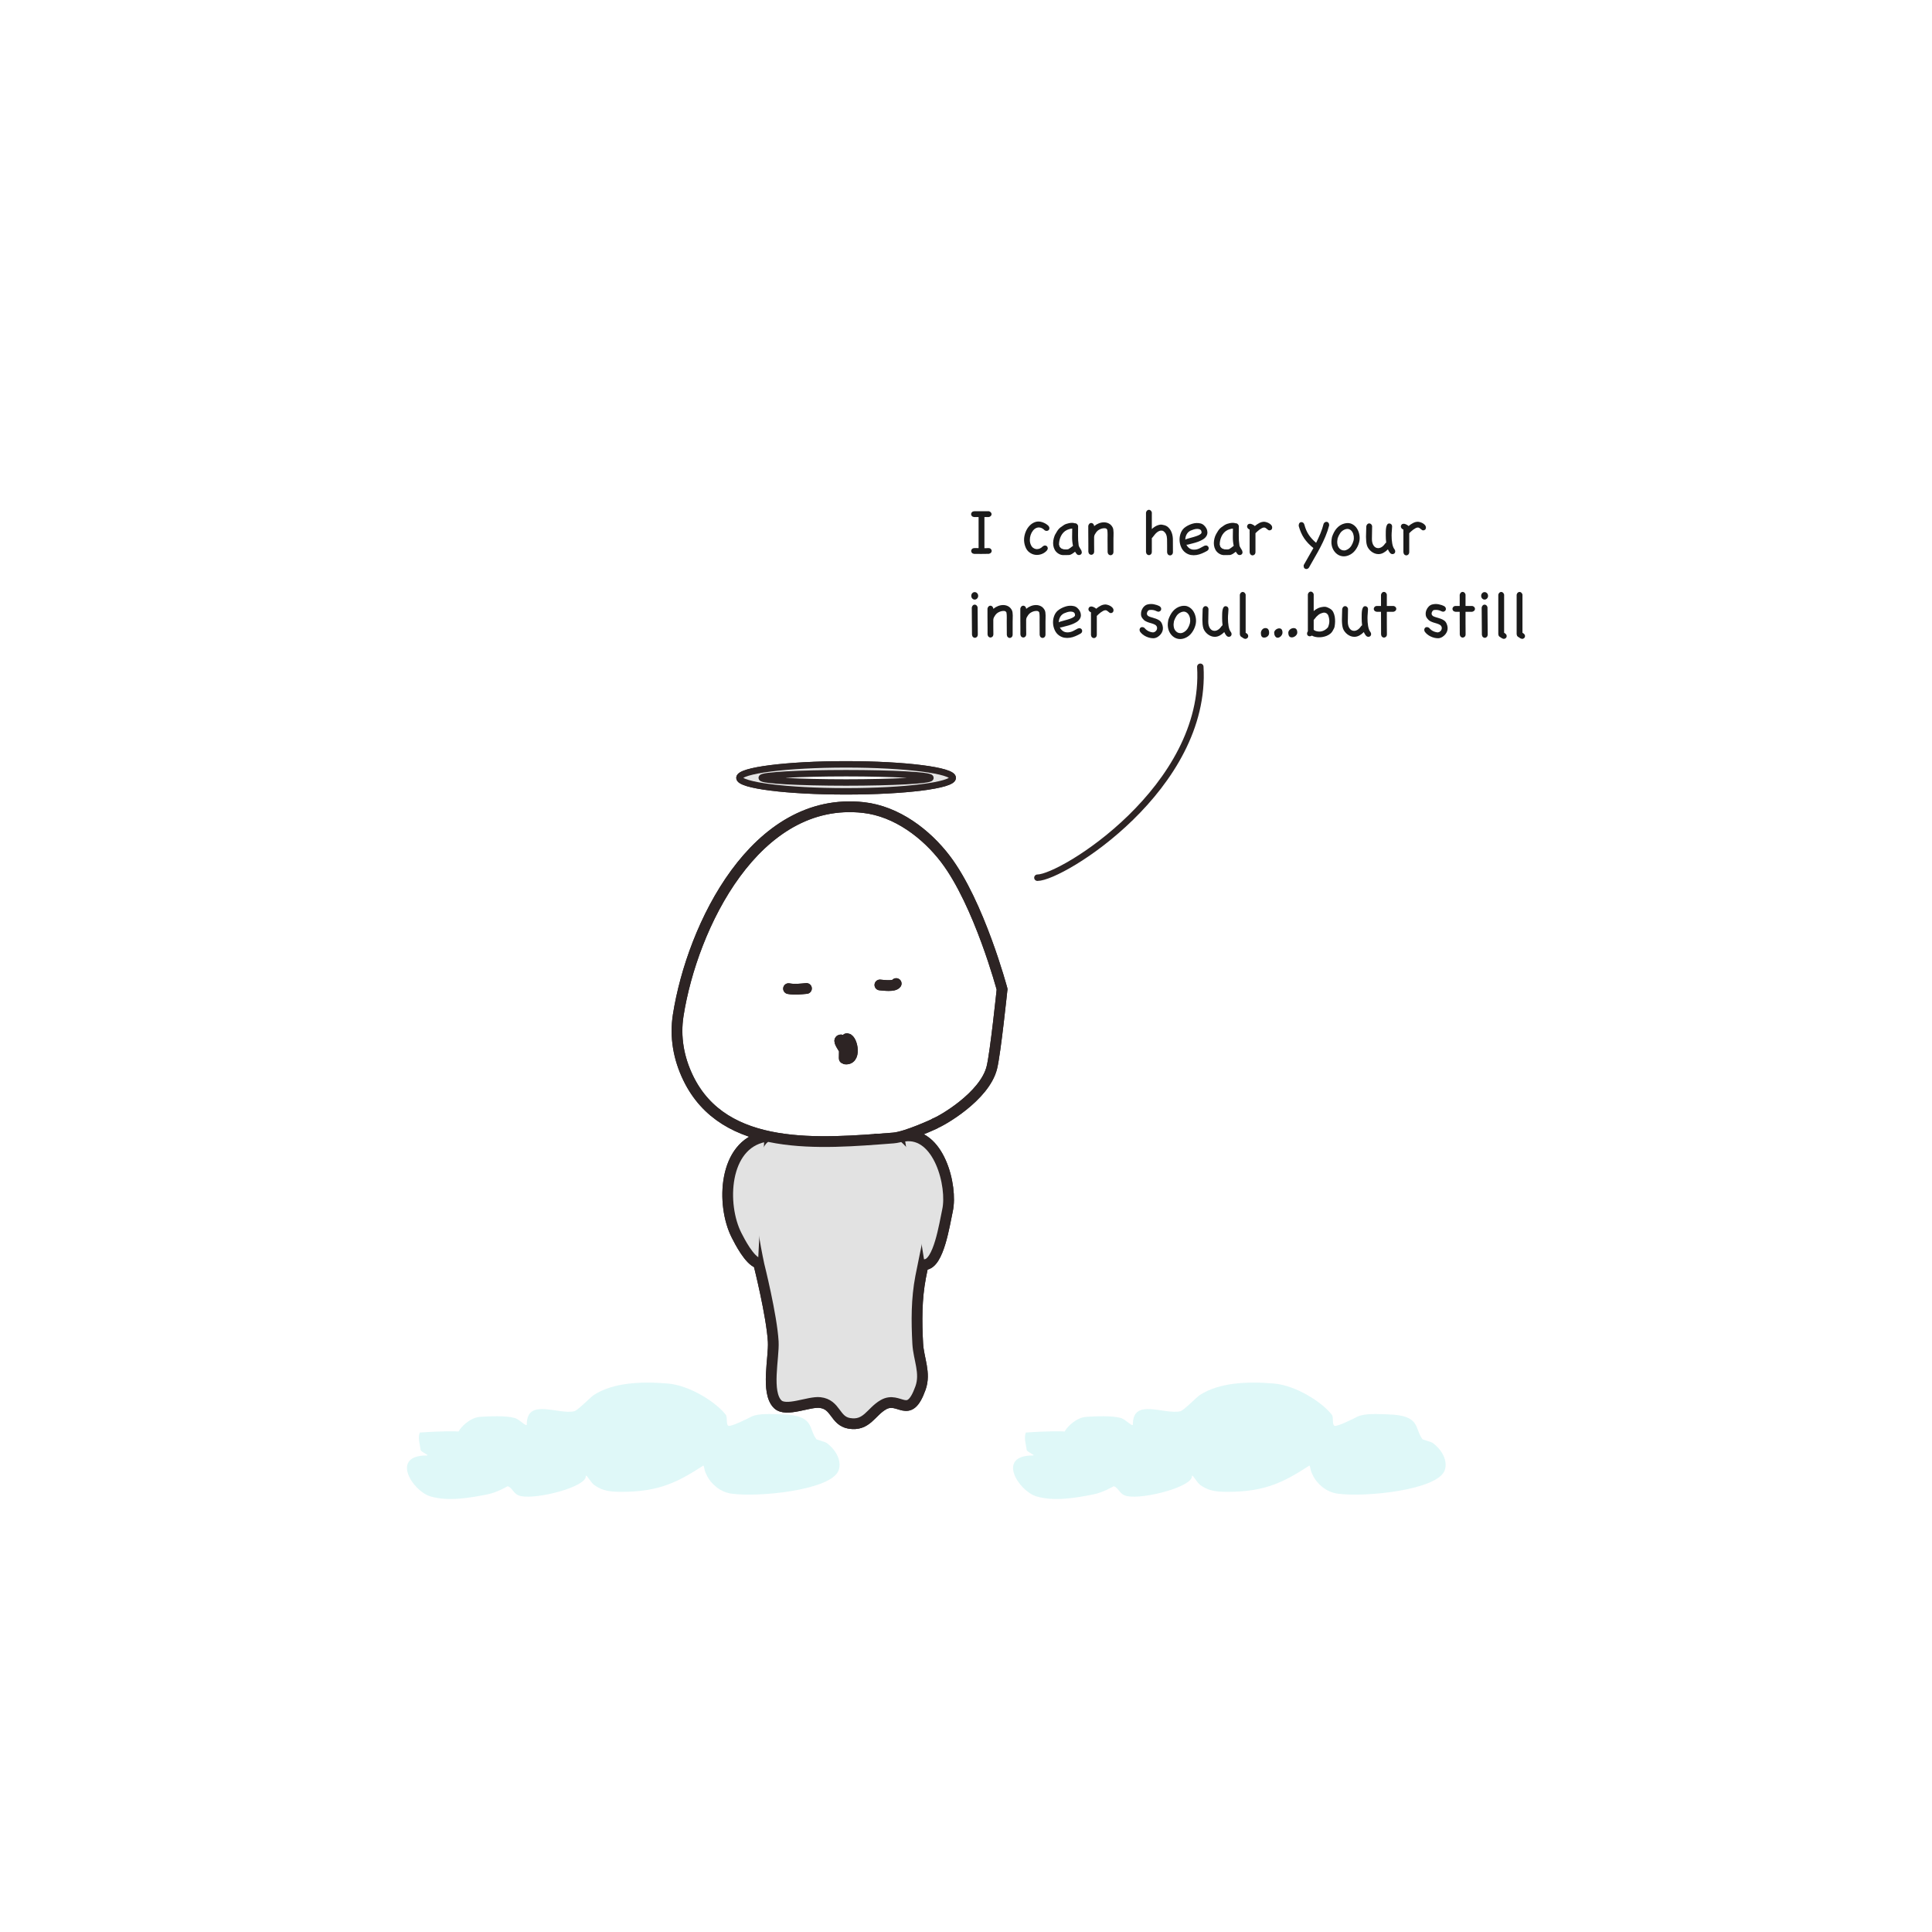 <?xml version="1.0" encoding="UTF-8" standalone="no"?>
<!DOCTYPE svg PUBLIC "-//W3C//DTD SVG 1.1//EN" "http://www.w3.org/Graphics/SVG/1.1/DTD/svg11.dtd">
<!-- Created with Vectornator (http://vectornator.io/) -->
<svg height="100%" stroke-miterlimit="10" style="fill-rule:nonzero;clip-rule:evenodd;stroke-linecap:round;stroke-linejoin:round;" version="1.1" viewBox="0 0 180 180" width="100%" xml:space="preserve" xmlns="http://www.w3.org/2000/svg" xmlns:vectornator="http://vectornator.io" xmlns:xlink="http://www.w3.org/1999/xlink">
<defs/>
<path d="M0 0L180 0L180 180L0 180L0 0Z" fill="#ffffff" fill-rule="nonzero" opacity="1" stroke="none"/>
<g id="Layer-1" vectornator:layerName="Layer 1">
<g opacity="1" vectornator:layerName="Group 91">
<g opacity="1" vectornator:layerName="Group 89">
<path d="M43.029 133.63C41.989 134.032 43.404 132.086 44.712 132.005C45.607 131.949 47.127 131.877 47.955 132.11C48.417 132.24 49.08 133.001 49.08 132.71C49.08 130.215 51.945 131.812 53.494 131.485C53.827 131.415 55.007 130.17 55.341 129.958C57.118 128.829 59.608 128.689 62.175 128.895C64.337 129.068 66.799 130.721 67.627 131.824C67.794 132.047 67.626 132.696 67.852 132.833C68.081 132.971 69.748 132.116 69.969 132.004C70.678 131.643 71.982 131.752 72.849 131.775C75.939 131.856 75.289 133.082 76.067 134.095C76.085 134.118 76.894 134.342 77.032 134.446C77.934 135.129 78.432 136.136 78.133 136.984C77.488 138.816 70.759 139.519 68.157 139.161C66.989 139 66.202 138.137 65.899 137.55C65.793 137.345 65.654 137.068 65.63 136.856C65.627 136.83 65.561 136.522 65.526 136.544C63.275 137.997 61.509 138.99 57.947 138.99C56.789 138.99 56.163 138.9 55.397 138.383C55.035 138.14 54.581 137.232 54.581 137.549C54.581 138.523 50.154 139.695 48.554 139.393C47.82 139.254 47.788 138.625 47.299 138.468C47.291 138.465 46.34 139.04 45.433 139.223C43.794 139.553 41.762 139.904 40.115 139.42C38.424 138.923 36.343 135.604 39.742 135.604C40.102 135.604 39.208 135.285 39.187 135.082C39.134 134.595 38.903 133.952 39.111 133.467C39.117 133.453 44.322 133.129 43.029 133.63Z" fill="#dff8f8" fill-rule="nonzero" opacity="1" stroke="none" vectornator:layerName="Curve 1"/>
<path d="M99.496 133.63C98.456 134.032 99.871 132.086 101.179 132.005C102.074 131.949 103.594 131.877 104.422 132.11C104.884 132.24 105.547 133.001 105.547 132.71C105.547 130.215 108.412 131.812 109.961 131.485C110.293 131.415 111.474 130.17 111.808 129.958C113.585 128.829 116.075 128.689 118.642 128.895C120.804 129.068 123.266 130.721 124.094 131.824C124.261 132.047 124.092 132.696 124.319 132.833C124.547 132.971 126.215 132.116 126.435 132.004C127.145 131.643 128.449 131.752 129.315 131.775C132.406 131.856 131.755 133.082 132.534 134.095C132.551 134.118 133.36 134.342 133.498 134.446C134.401 135.129 134.898 136.136 134.599 136.984C133.954 138.816 127.225 139.519 124.624 139.161C123.455 139 122.669 138.137 122.365 137.55C122.26 137.345 122.121 137.068 122.097 136.856C122.094 136.83 122.027 136.522 121.993 136.544C119.741 137.997 117.976 138.99 114.414 138.99C113.256 138.99 112.63 138.9 111.863 138.383C111.502 138.14 111.047 137.232 111.047 137.549C111.047 138.523 106.621 139.695 105.021 139.393C104.287 139.254 104.255 138.625 103.766 138.468C103.758 138.465 102.806 139.04 101.899 139.223C100.261 139.553 98.229 139.904 96.582 139.42C94.891 138.923 92.81 135.604 96.209 135.604C96.569 135.604 95.675 135.285 95.653 135.082C95.601 134.595 95.369 133.952 95.578 133.467C95.584 133.453 100.789 133.129 99.496 133.63Z" fill="#dff8f8" fill-rule="nonzero" opacity="1" stroke="none" vectornator:layerName="Curve 2"/>
<g opacity="1" vectornator:layerName="Group 88">
<path d="M74.677 106.36C75.502 107.118 75.31 107.835 76.454 108.235C77.769 108.696 82.516 108.308 81.634 106.145" fill="none" opacity="1" stroke="#2d2424" stroke-linecap="round" stroke-linejoin="round" stroke-width="1" vectornator:layerName="Curve 3"/>
<path d="M71.181 106.051C70.141 106.901 69.886 109.722 69.828 110.988C69.72 113.315 70.716 117.85 70.716 117.85C70.716 117.85 71.904 122.577 72.042 125C72.126 126.494 71.336 129.729 72.456 130.827C73.227 131.583 75.345 130.557 76.391 130.671C77.898 130.835 77.763 132.374 79.115 132.608C80.749 132.89 81.138 131.539 82.301 130.874C83.813 130.009 84.654 132.395 85.758 129.327C86.266 127.916 85.579 126.603 85.503 125.188C85.39 123.09 85.381 121.024 85.774 118.97C86.685 114.203 88.268 109.547 84.183 105.918" fill="#e2e2e2" fill-rule="nonzero" opacity="1" stroke="#2d2424" stroke-linecap="round" stroke-linejoin="round" stroke-width="1" vectornator:layerName="Curve 5"/>
<path d="M71.218 105.906C67.405 106.654 67.167 112.232 68.632 115.104C68.928 115.686 69.819 117.416 70.619 117.668" fill="#e2e2e2" fill-rule="nonzero" opacity="1" stroke="#2d2424" stroke-linecap="round" stroke-linejoin="round" stroke-width="1" vectornator:layerName="Curve 6"/>
<path d="M84.257 105.851C87.475 105.411 88.772 110.522 88.276 112.774C88.005 114.005 87.458 117.775 86.166 117.818" fill="#e2e2e2" fill-rule="nonzero" opacity="1" stroke="#2d2424" stroke-linecap="round" stroke-linejoin="round" stroke-width="1" vectornator:layerName="Curve 7"/>
<g opacity="1" vectornator:layerName="Group 86">
<path d="M93.366 92.177C93.366 92.177 91.223 84.146 88.077 80.021C86.311 77.705 83.56 75.582 80.441 75.236C70.373 74.118 64.493 86.312 63.19 94.572C62.869 96.602 63.224 98.59 64.115 100.433C67.476 107.387 76.426 106.543 83.227 106.025C84.447 105.932 87.112 104.68 87.112 104.68M87.098 104.666C87.667 104.474 91.743 102.169 92.41 99.457C92.75 98.074 93.359 92.19 93.359 92.19" fill="none" opacity="1" stroke="#2d2424" stroke-linecap="round" stroke-linejoin="round" stroke-width="1" vectornator:layerName="Curve 1"/>
</g>
<path d="M73.466 92.109C74.052 92.215 74.556 92.144 75.136 92.094" fill="none" opacity="1" stroke="#2d2424" stroke-linecap="round" stroke-linejoin="round" stroke-width="1" vectornator:layerName="Curve 8"/>
<path d="M81.977 91.766C82.297 91.793 83.284 91.933 83.495 91.636" fill="none" opacity="1" stroke="#2d2424" stroke-linecap="round" stroke-linejoin="round" stroke-width="1" vectornator:layerName="Curve 9"/>
<path d="M78.806 97.227C78.813 97.264 78.466 96.784 78.274 96.905C78.1 97.015 78.617 97.661 78.658 97.833C78.686 97.946 78.636 98.637 78.67 98.644C79.82 98.881 79.424 96.844 78.924 96.766C78.658 96.725 79 99.131 79.119 98.024C79.138 97.852 79.06 97.761 78.983 97.618C78.864 97.398 78.793 97.156 78.806 97.227Z" fill="none" opacity="1" stroke="#2d2424" stroke-linecap="round" stroke-linejoin="round" stroke-width="1" vectornator:layerName="Curve 10"/>
<g opacity="1" vectornator:layerName="Group 87">
<path d="M68.892 72.471C68.892 71.777 73.34 71.214 78.828 71.214C84.315 71.214 88.764 71.777 88.764 72.471C88.764 73.165 84.315 73.727 78.828 73.727C73.34 73.727 68.892 73.165 68.892 72.471Z" fill="#e6e6e6" fill-rule="nonzero" opacity="1" stroke="#2d2424" stroke-linecap="round" stroke-linejoin="round" stroke-width="0.6" vectornator:layerName="Oval 2"/>
<path d="M70.968 72.471C70.968 72.231 74.487 72.037 78.828 72.037C83.169 72.037 86.688 72.231 86.688 72.471C86.688 72.71 83.169 72.904 78.828 72.904C74.487 72.904 70.968 72.71 70.968 72.471Z" fill="#ffffff" fill-rule="nonzero" opacity="1" stroke="#2d2424" stroke-linecap="round" stroke-linejoin="round" stroke-width="0.6" vectornator:layerName="Oval 1"/>
</g>
</g>
<g opacity="1" vectornator:layerName="Group 89">
<path d="M74.677 106.36C75.502 107.118 75.31 107.835 76.454 108.235C77.769 108.696 82.516 108.308 81.634 106.145" fill="none" opacity="1" stroke="#2d2424" stroke-linecap="round" stroke-linejoin="round" stroke-width="1" vectornator:layerName="Curve 3"/>
<path d="M71.181 106.051C70.141 106.901 69.886 109.722 69.828 110.988C69.72 113.315 70.716 117.85 70.716 117.85C70.716 117.85 71.904 122.577 72.042 125C72.126 126.494 71.336 129.729 72.456 130.827C73.227 131.583 75.345 130.557 76.391 130.671C77.898 130.835 77.763 132.374 79.115 132.608C80.749 132.89 81.138 131.539 82.301 130.874C83.813 130.009 84.654 132.395 85.758 129.327C86.266 127.916 85.579 126.603 85.503 125.188C85.39 123.09 85.381 121.024 85.774 118.97C86.685 114.203 88.268 109.547 84.183 105.918" fill="#e2e2e2" fill-rule="nonzero" opacity="1" stroke="#2d2424" stroke-linecap="round" stroke-linejoin="round" stroke-width="1" vectornator:layerName="Curve 5"/>
<path d="M71.218 105.906C67.405 106.654 67.167 112.232 68.632 115.104C68.928 115.686 69.819 117.416 70.619 117.668" fill="#e2e2e2" fill-rule="nonzero" opacity="1" stroke="#2d2424" stroke-linecap="round" stroke-linejoin="round" stroke-width="1" vectornator:layerName="Curve 6"/>
<path d="M84.257 105.851C87.475 105.411 88.772 110.522 88.276 112.774C88.005 114.005 87.458 117.775 86.166 117.818" fill="#e2e2e2" fill-rule="nonzero" opacity="1" stroke="#2d2424" stroke-linecap="round" stroke-linejoin="round" stroke-width="1" vectornator:layerName="Curve 7"/>
<g opacity="1" vectornator:layerName="Group 86">
<path d="M93.366 92.177C93.366 92.177 91.223 84.146 88.077 80.021C86.311 77.705 83.56 75.582 80.441 75.236C70.373 74.118 64.493 86.312 63.19 94.572C62.869 96.602 63.224 98.59 64.115 100.433C67.476 107.387 76.426 106.543 83.227 106.025C84.447 105.932 87.112 104.68 87.112 104.68M87.098 104.666C87.667 104.474 91.743 102.169 92.41 99.457C92.75 98.074 93.359 92.19 93.359 92.19" fill="none" opacity="1" stroke="#2d2424" stroke-linecap="round" stroke-linejoin="round" stroke-width="1" vectornator:layerName="Curve 1"/>
</g>
<path d="M73.466 92.109C74.052 92.215 74.556 92.144 75.136 92.094" fill="none" opacity="1" stroke="#2d2424" stroke-linecap="round" stroke-linejoin="round" stroke-width="1" vectornator:layerName="Curve 8"/>
<path d="M81.977 91.766C82.297 91.793 83.284 91.933 83.495 91.636" fill="none" opacity="1" stroke="#2d2424" stroke-linecap="round" stroke-linejoin="round" stroke-width="1" vectornator:layerName="Curve 9"/>
<path d="M78.806 97.227C78.813 97.264 78.466 96.784 78.274 96.905C78.1 97.015 78.617 97.661 78.658 97.833C78.686 97.946 78.636 98.637 78.67 98.644C79.82 98.881 79.424 96.844 78.924 96.766C78.658 96.725 79 99.131 79.119 98.024C79.138 97.852 79.06 97.761 78.983 97.618C78.864 97.398 78.793 97.156 78.806 97.227Z" fill="none" opacity="1" stroke="#2d2424" stroke-linecap="round" stroke-linejoin="round" stroke-width="1" vectornator:layerName="Curve 10"/>
<g opacity="1" vectornator:layerName="Group 87">
<path d="M68.892 72.471C68.892 71.777 73.34 71.214 78.828 71.214C84.315 71.214 88.764 71.777 88.764 72.471C88.764 73.165 84.315 73.727 78.828 73.727C73.34 73.727 68.892 73.165 68.892 72.471Z" fill="#e6e6e6" fill-rule="nonzero" opacity="1" stroke="#2d2424" stroke-linecap="round" stroke-linejoin="round" stroke-width="0.6" vectornator:layerName="Oval 2"/>
<path d="M70.968 72.471C70.968 72.231 74.487 72.037 78.828 72.037C83.169 72.037 86.688 72.231 86.688 72.471C86.688 72.71 83.169 72.904 78.828 72.904C74.487 72.904 70.968 72.71 70.968 72.471Z" fill="#ffffff" fill-rule="nonzero" opacity="1" stroke="#2d2424" stroke-linecap="round" stroke-linejoin="round" stroke-width="0.6" vectornator:layerName="Oval 1"/>
</g>
</g>
</g>
<path d="M96.652 81.774C98.95 81.774 112.496 73.378 111.83 62.121" fill="none" opacity="1" stroke="#2d2424" stroke-linecap="round" stroke-linejoin="round" stroke-width="0.6" vectornator:layerName="Curve 1"/>
<g opacity="1" vectornator:layerName="Group 90">
<path d="M92.067 51.062C92.165 51.058 92.241 51.08 92.296 51.128C92.351 51.177 92.383 51.232 92.392 51.294C92.401 51.356 92.384 51.416 92.342 51.476C92.3 51.535 92.231 51.576 92.134 51.599C91.904 51.607 91.676 51.611 91.448 51.608C91.221 51.606 90.992 51.605 90.763 51.605C90.666 51.592 90.594 51.558 90.547 51.502C90.501 51.447 90.479 51.388 90.481 51.324C90.484 51.26 90.51 51.201 90.561 51.148C90.612 51.095 90.686 51.066 90.783 51.062C90.849 51.062 90.914 51.062 90.978 51.062C91.042 51.062 91.107 51.064 91.173 51.069L91.173 48.174L90.756 48.174C90.659 48.161 90.587 48.127 90.541 48.072C90.495 48.017 90.472 47.957 90.475 47.893C90.477 47.829 90.503 47.77 90.554 47.718C90.605 47.664 90.679 47.636 90.776 47.631L92.14 47.631C92.224 47.658 92.286 47.698 92.326 47.751C92.365 47.804 92.384 47.858 92.382 47.913C92.38 47.968 92.357 48.021 92.312 48.072C92.268 48.123 92.204 48.157 92.12 48.174L91.716 48.174L91.716 51.075C91.774 51.075 91.831 51.074 91.889 51.072C91.946 51.07 92.006 51.066 92.067 51.062Z" fill="#1b1b1b" fill-rule="nonzero" opacity="1" stroke="none"/>
<path d="M97.147 50.91C97.222 50.848 97.296 50.819 97.369 50.824C97.442 50.828 97.5 50.852 97.545 50.896C97.589 50.941 97.613 50.999 97.617 51.072C97.622 51.145 97.593 51.219 97.531 51.294C97.386 51.453 97.215 51.565 97.018 51.632C96.822 51.698 96.627 51.717 96.435 51.688C96.243 51.659 96.066 51.583 95.902 51.459C95.739 51.336 95.617 51.168 95.538 50.956C95.489 50.837 95.454 50.711 95.432 50.578C95.41 50.446 95.403 50.316 95.412 50.188C95.425 49.976 95.475 49.763 95.561 49.549C95.647 49.334 95.764 49.148 95.912 48.989C96.06 48.83 96.234 48.714 96.435 48.641C96.636 48.569 96.856 48.57 97.094 48.645C97.213 48.684 97.322 48.733 97.419 48.79C97.516 48.848 97.609 48.921 97.697 49.009C97.746 49.08 97.77 49.148 97.77 49.214C97.77 49.281 97.751 49.334 97.713 49.377C97.676 49.418 97.625 49.446 97.561 49.459C97.497 49.472 97.425 49.459 97.346 49.419C97.2 49.274 97.059 49.187 96.922 49.158C96.785 49.129 96.658 49.141 96.541 49.194C96.424 49.247 96.32 49.332 96.23 49.449C96.139 49.566 96.07 49.699 96.021 49.847C95.973 49.995 95.948 50.149 95.948 50.31C95.948 50.471 95.979 50.62 96.041 50.757C96.094 50.881 96.166 50.976 96.256 51.042C96.347 51.108 96.443 51.147 96.544 51.158C96.646 51.169 96.751 51.154 96.859 51.112C96.967 51.07 97.063 51.002 97.147 50.91Z" fill="#1b1b1b" fill-rule="nonzero" opacity="1" stroke="none"/>
<path d="M100.77 51.34C100.77 51.345 100.768 51.347 100.763 51.347C100.79 51.409 100.796 51.466 100.783 51.519C100.77 51.572 100.745 51.615 100.707 51.648C100.669 51.681 100.621 51.702 100.561 51.711C100.502 51.72 100.437 51.707 100.366 51.671C100.326 51.632 100.289 51.589 100.253 51.542C100.218 51.496 100.187 51.448 100.161 51.4C100.072 51.475 99.977 51.544 99.876 51.608C99.774 51.672 99.673 51.707 99.571 51.711C99.395 51.72 99.22 51.722 99.048 51.718C98.876 51.713 98.712 51.656 98.558 51.545C98.43 51.453 98.332 51.342 98.263 51.214C98.195 51.086 98.151 50.95 98.131 50.807C98.111 50.663 98.112 50.517 98.134 50.367C98.156 50.217 98.194 50.073 98.247 49.936C98.269 49.874 98.297 49.815 98.333 49.757C98.368 49.7 98.403 49.64 98.439 49.578C98.487 49.49 98.542 49.407 98.604 49.33C98.666 49.253 98.737 49.185 98.816 49.128C98.874 49.088 98.93 49.049 98.985 49.009C99.04 48.969 99.097 48.932 99.154 48.896C99.194 48.87 99.254 48.842 99.336 48.813C99.418 48.785 99.506 48.761 99.601 48.741C99.696 48.721 99.791 48.711 99.886 48.711C99.981 48.711 100.061 48.724 100.127 48.751C100.189 48.742 100.25 48.757 100.31 48.797C100.369 48.837 100.414 48.901 100.445 48.989C100.445 49.289 100.443 49.592 100.439 49.896C100.434 50.201 100.454 50.504 100.498 50.804C100.503 50.843 100.519 50.891 100.548 50.946C100.577 51.001 100.608 51.055 100.641 51.108C100.674 51.161 100.704 51.21 100.73 51.254C100.757 51.298 100.77 51.327 100.77 51.34ZM99.929 50.883C99.938 50.879 99.944 50.874 99.949 50.87C99.953 50.865 99.96 50.861 99.969 50.857C99.911 50.592 99.883 50.317 99.886 50.032C99.888 49.747 99.891 49.486 99.896 49.247C99.856 49.247 99.812 49.252 99.763 49.261C99.715 49.269 99.667 49.282 99.621 49.297C99.575 49.312 99.532 49.327 99.495 49.34C99.457 49.353 99.43 49.364 99.412 49.373C99.28 49.435 99.167 49.516 99.075 49.615C98.982 49.714 98.906 49.825 98.846 49.946C98.786 50.068 98.741 50.196 98.71 50.33C98.679 50.465 98.664 50.601 98.664 50.737C98.673 50.773 98.684 50.808 98.697 50.843C98.71 50.879 98.721 50.914 98.73 50.949C98.752 50.971 98.775 50.996 98.8 51.022C98.824 51.049 98.849 51.073 98.876 51.095C98.915 51.113 98.955 51.128 98.995 51.142C99.035 51.155 99.075 51.168 99.114 51.181C99.189 51.181 99.262 51.183 99.333 51.188C99.403 51.192 99.474 51.183 99.545 51.161C99.611 51.117 99.676 51.073 99.74 51.029C99.804 50.985 99.867 50.936 99.929 50.883Z" fill="#1b1b1b" fill-rule="nonzero" opacity="1" stroke="none"/>
<path d="M103.737 51.426C103.733 51.528 103.703 51.604 103.648 51.655C103.592 51.706 103.532 51.731 103.465 51.731C103.404 51.731 103.346 51.708 103.293 51.661C103.24 51.615 103.207 51.543 103.194 51.446C103.194 51.243 103.193 51.041 103.191 50.84C103.188 50.639 103.187 50.437 103.187 50.234C103.187 50.088 103.188 49.943 103.191 49.797C103.193 49.651 103.183 49.506 103.161 49.36C103.125 49.294 103.087 49.253 103.045 49.237C103.003 49.222 102.953 49.214 102.896 49.214C102.746 49.214 102.598 49.251 102.452 49.324C102.306 49.396 102.192 49.497 102.108 49.625C102.059 49.7 102.021 49.763 101.992 49.814C101.963 49.864 101.944 49.938 101.936 50.035C101.936 50.261 101.936 50.486 101.936 50.711C101.936 50.936 101.938 51.161 101.942 51.386C101.938 51.488 101.908 51.564 101.853 51.615C101.798 51.666 101.737 51.691 101.671 51.691C101.609 51.691 101.551 51.668 101.498 51.622C101.445 51.575 101.412 51.504 101.399 51.406C101.399 51.194 101.399 50.989 101.399 50.791C101.399 50.592 101.398 50.395 101.396 50.201C101.394 50.007 101.392 49.809 101.392 49.608C101.392 49.407 101.392 49.201 101.392 48.989C101.415 48.901 101.45 48.834 101.498 48.79C101.547 48.746 101.602 48.724 101.664 48.724C101.721 48.724 101.775 48.744 101.826 48.784C101.877 48.824 101.913 48.885 101.936 48.969L101.936 49.022C102.064 48.912 102.208 48.825 102.369 48.761C102.53 48.697 102.693 48.664 102.856 48.664C103.019 48.664 103.173 48.702 103.316 48.777C103.46 48.852 103.576 48.974 103.664 49.141C103.695 49.199 103.716 49.27 103.727 49.357C103.738 49.443 103.745 49.533 103.747 49.628C103.749 49.723 103.748 49.82 103.744 49.92C103.739 50.019 103.737 50.113 103.737 50.201L103.737 50.983L103.737 51.426Z" fill="#1b1b1b" fill-rule="nonzero" opacity="1" stroke="none"/>
<path d="M107.313 51.42C107.309 51.517 107.28 51.591 107.227 51.642C107.174 51.692 107.116 51.719 107.052 51.721C106.988 51.723 106.928 51.701 106.873 51.655C106.818 51.608 106.783 51.537 106.77 51.44L106.77 47.757C106.788 47.673 106.822 47.609 106.873 47.565C106.924 47.521 106.977 47.498 107.032 47.496C107.087 47.493 107.141 47.512 107.194 47.552C107.247 47.592 107.287 47.653 107.313 47.737L107.313 49.294C107.38 49.227 107.441 49.175 107.499 49.135C107.587 49.073 107.67 49.023 107.747 48.986C107.824 48.948 107.914 48.918 108.015 48.896C108.095 48.874 108.175 48.87 108.257 48.883C108.339 48.896 108.419 48.914 108.499 48.936C108.631 48.976 108.745 49.04 108.84 49.128C108.935 49.216 109.014 49.319 109.078 49.436C109.142 49.553 109.19 49.678 109.221 49.81C109.252 49.943 109.269 50.071 109.274 50.194C109.278 50.406 109.279 50.615 109.277 50.82C109.275 51.026 109.276 51.234 109.28 51.446C109.276 51.543 109.247 51.617 109.194 51.668C109.141 51.719 109.083 51.745 109.019 51.748C108.955 51.75 108.895 51.728 108.84 51.681C108.785 51.635 108.75 51.563 108.737 51.466C108.737 51.254 108.737 51.045 108.737 50.84C108.737 50.635 108.735 50.426 108.731 50.214C108.726 50.055 108.696 49.912 108.641 49.784C108.586 49.656 108.49 49.548 108.353 49.459C108.238 49.428 108.135 49.428 108.042 49.459C107.949 49.49 107.864 49.538 107.787 49.602C107.71 49.666 107.638 49.74 107.572 49.824C107.505 49.907 107.441 49.989 107.38 50.069C107.371 50.082 107.36 50.094 107.346 50.105C107.333 50.116 107.322 50.126 107.313 50.135L107.313 51.42Z" fill="#1b1b1b" fill-rule="nonzero" opacity="1" stroke="none"/>
<path d="M112.208 50.85C112.3 50.815 112.38 50.81 112.446 50.837C112.512 50.863 112.56 50.905 112.588 50.963C112.617 51.02 112.622 51.084 112.602 51.155C112.582 51.225 112.53 51.285 112.446 51.334C112.3 51.417 112.144 51.495 111.976 51.565C111.808 51.636 111.638 51.685 111.466 51.711C111.294 51.737 111.124 51.736 110.956 51.708C110.788 51.679 110.627 51.612 110.472 51.506C110.287 51.378 110.146 51.204 110.049 50.986C109.951 50.767 109.901 50.54 109.896 50.304C109.892 50.068 109.935 49.84 110.025 49.621C110.116 49.403 110.258 49.227 110.453 49.095C110.656 48.958 110.876 48.855 111.115 48.787C111.353 48.719 111.594 48.711 111.837 48.764C111.956 48.79 112.064 48.847 112.161 48.933C112.258 49.019 112.337 49.118 112.396 49.231C112.456 49.343 112.488 49.463 112.492 49.588C112.497 49.714 112.466 49.832 112.4 49.943C112.325 50.066 112.216 50.171 112.075 50.257C111.934 50.343 111.78 50.416 111.615 50.476C111.449 50.535 111.284 50.585 111.118 50.625C110.953 50.665 110.808 50.702 110.684 50.737C110.631 50.751 110.581 50.753 110.532 50.744C110.598 50.885 110.696 51.001 110.827 51.092C110.957 51.182 111.119 51.221 111.314 51.208C111.468 51.199 111.624 51.156 111.78 51.079C111.937 51.001 112.08 50.925 112.208 50.85ZM110.916 49.439C110.753 49.523 110.631 49.641 110.552 49.794C110.472 49.946 110.433 50.106 110.433 50.274C110.464 50.252 110.497 50.234 110.532 50.221C110.611 50.199 110.692 50.176 110.774 50.151C110.855 50.127 110.938 50.104 111.022 50.082C111.075 50.069 111.147 50.049 111.237 50.022C111.328 49.996 111.422 49.965 111.519 49.929C111.616 49.894 111.704 49.853 111.784 49.807C111.863 49.761 111.916 49.709 111.943 49.651C111.952 49.506 111.916 49.406 111.837 49.353C111.757 49.3 111.662 49.274 111.552 49.274C111.442 49.274 111.327 49.293 111.208 49.33C111.088 49.368 110.991 49.404 110.916 49.439Z" fill="#1b1b1b" fill-rule="nonzero" opacity="1" stroke="none"/>
<path d="M115.744 51.34C115.744 51.345 115.742 51.347 115.738 51.347C115.764 51.409 115.771 51.466 115.757 51.519C115.744 51.572 115.719 51.615 115.681 51.648C115.644 51.681 115.595 51.702 115.536 51.711C115.476 51.72 115.411 51.707 115.34 51.671C115.3 51.632 115.263 51.589 115.228 51.542C115.192 51.496 115.161 51.448 115.135 51.4C115.047 51.475 114.952 51.544 114.85 51.608C114.749 51.672 114.647 51.707 114.545 51.711C114.369 51.72 114.194 51.722 114.022 51.718C113.85 51.713 113.687 51.656 113.532 51.545C113.404 51.453 113.306 51.342 113.237 51.214C113.169 51.086 113.125 50.95 113.105 50.807C113.085 50.663 113.086 50.517 113.108 50.367C113.13 50.217 113.168 50.073 113.221 49.936C113.243 49.874 113.272 49.815 113.307 49.757C113.342 49.7 113.378 49.64 113.413 49.578C113.462 49.49 113.517 49.407 113.579 49.33C113.64 49.253 113.711 49.185 113.79 49.128C113.848 49.088 113.904 49.049 113.959 49.009C114.015 48.969 114.071 48.932 114.128 48.896C114.168 48.87 114.229 48.842 114.31 48.813C114.392 48.785 114.48 48.761 114.575 48.741C114.67 48.721 114.765 48.711 114.86 48.711C114.955 48.711 115.036 48.724 115.102 48.751C115.164 48.742 115.224 48.757 115.284 48.797C115.344 48.837 115.389 48.901 115.42 48.989C115.42 49.289 115.417 49.592 115.413 49.896C115.409 50.201 115.429 50.504 115.473 50.804C115.477 50.843 115.494 50.891 115.522 50.946C115.551 51.001 115.582 51.055 115.615 51.108C115.648 51.161 115.678 51.21 115.704 51.254C115.731 51.298 115.744 51.327 115.744 51.34ZM114.903 50.883C114.912 50.879 114.919 50.874 114.923 50.87C114.927 50.865 114.934 50.861 114.943 50.857C114.885 50.592 114.858 50.317 114.86 50.032C114.862 49.747 114.866 49.486 114.87 49.247C114.83 49.247 114.786 49.252 114.738 49.261C114.689 49.269 114.641 49.282 114.595 49.297C114.549 49.312 114.507 49.327 114.469 49.34C114.432 49.353 114.404 49.364 114.387 49.373C114.254 49.435 114.141 49.516 114.049 49.615C113.956 49.714 113.88 49.825 113.82 49.946C113.761 50.068 113.715 50.196 113.684 50.33C113.654 50.465 113.638 50.601 113.638 50.737C113.647 50.773 113.658 50.808 113.671 50.843C113.684 50.879 113.696 50.914 113.704 50.949C113.726 50.971 113.75 50.996 113.774 51.022C113.798 51.049 113.824 51.073 113.85 51.095C113.89 51.113 113.93 51.128 113.969 51.142C114.009 51.155 114.049 51.168 114.088 51.181C114.164 51.181 114.236 51.183 114.307 51.188C114.378 51.192 114.448 51.183 114.519 51.161C114.585 51.117 114.65 51.073 114.714 51.029C114.778 50.985 114.841 50.936 114.903 50.883Z" fill="#1b1b1b" fill-rule="nonzero" opacity="1" stroke="none"/>
<path d="M116.38 49.32C116.314 49.285 116.265 49.243 116.234 49.194C116.203 49.146 116.188 49.097 116.188 49.049C116.188 48.982 116.212 48.924 116.261 48.873C116.309 48.822 116.376 48.797 116.459 48.797C116.521 48.797 116.599 48.819 116.691 48.863C116.784 48.907 116.857 48.956 116.91 49.009C117.047 48.894 117.188 48.799 117.334 48.724C117.479 48.649 117.627 48.611 117.777 48.611C117.822 48.611 117.886 48.623 117.969 48.645C118.053 48.667 118.136 48.7 118.218 48.744C118.3 48.788 118.371 48.846 118.433 48.916C118.495 48.987 118.526 49.069 118.526 49.161C118.526 49.236 118.502 49.297 118.453 49.343C118.404 49.39 118.345 49.413 118.274 49.413C118.226 49.413 118.183 49.399 118.145 49.37C118.107 49.341 118.07 49.31 118.032 49.277C117.995 49.244 117.955 49.214 117.913 49.188C117.871 49.161 117.824 49.148 117.771 49.148C117.709 49.148 117.642 49.167 117.569 49.204C117.496 49.242 117.423 49.287 117.35 49.34C117.277 49.393 117.208 49.45 117.142 49.512C117.075 49.574 117.018 49.629 116.969 49.678L116.969 51.44C116.965 51.541 116.935 51.617 116.88 51.668C116.825 51.719 116.764 51.744 116.698 51.744C116.636 51.744 116.579 51.721 116.526 51.675C116.473 51.628 116.44 51.556 116.426 51.459L116.426 49.651C116.426 49.642 116.425 49.633 116.423 49.621C116.421 49.611 116.42 49.601 116.42 49.592C116.42 49.583 116.421 49.573 116.423 49.562C116.425 49.551 116.426 49.541 116.426 49.532L116.426 49.34C116.409 49.331 116.393 49.325 116.38 49.32Z" fill="#1b1b1b" fill-rule="nonzero" opacity="1" stroke="none"/>
<path d="M123.321 48.79C123.356 48.728 123.396 48.684 123.44 48.658C123.484 48.631 123.53 48.618 123.579 48.618C123.654 48.618 123.716 48.647 123.764 48.704C123.813 48.762 123.837 48.841 123.837 48.943C123.745 49.3 123.628 49.647 123.486 49.983C123.345 50.318 123.191 50.647 123.023 50.969C122.855 51.292 122.678 51.611 122.493 51.926C122.307 52.242 122.126 52.561 121.95 52.883C121.915 52.932 121.875 52.966 121.831 52.986C121.786 53.006 121.745 53.016 121.705 53.016C121.639 53.016 121.581 52.992 121.533 52.943C121.484 52.894 121.46 52.826 121.46 52.738C121.46 52.724 121.46 52.71 121.46 52.694C121.46 52.679 121.462 52.663 121.466 52.645C121.612 52.376 121.762 52.111 121.917 51.85C122.071 51.59 122.221 51.327 122.367 51.062C122.19 50.921 122.032 50.776 121.89 50.628C121.749 50.48 121.622 50.324 121.509 50.158C121.397 49.992 121.299 49.814 121.215 49.621C121.131 49.429 121.058 49.221 120.996 48.996C120.996 48.881 121.019 48.794 121.066 48.734C121.112 48.675 121.175 48.645 121.254 48.645C121.312 48.645 121.366 48.663 121.417 48.701C121.467 48.739 121.504 48.799 121.526 48.883C121.575 49.069 121.633 49.24 121.701 49.396C121.77 49.553 121.849 49.699 121.94 49.834C122.03 49.968 122.132 50.096 122.245 50.218C122.357 50.339 122.482 50.457 122.619 50.572C122.764 50.285 122.898 49.996 123.019 49.704C123.141 49.413 123.241 49.108 123.321 48.79Z" fill="#1b1b1b" fill-rule="nonzero" opacity="1" stroke="none"/>
<path d="M124.109 50.002C124.157 49.861 124.217 49.723 124.288 49.588C124.358 49.454 124.442 49.331 124.539 49.221C124.637 49.111 124.748 49.016 124.874 48.936C125 48.857 125.14 48.799 125.294 48.764C125.55 48.706 125.775 48.726 125.967 48.824C126.159 48.921 126.312 49.06 126.427 49.241C126.542 49.422 126.618 49.628 126.655 49.86C126.693 50.092 126.683 50.314 126.626 50.526C126.559 50.786 126.442 51.029 126.275 51.254C126.107 51.479 125.895 51.643 125.639 51.744C125.449 51.819 125.267 51.847 125.092 51.827C124.918 51.807 124.761 51.751 124.622 51.658C124.483 51.565 124.365 51.444 124.268 51.294C124.171 51.144 124.104 50.974 124.069 50.784C124.047 50.665 124.039 50.548 124.046 50.433C124.053 50.318 124.067 50.203 124.089 50.088L124.109 50.002ZM124.625 50.155C124.608 50.247 124.596 50.332 124.589 50.41C124.582 50.487 124.586 50.574 124.599 50.671C124.612 50.791 124.65 50.898 124.712 50.992C124.773 51.087 124.848 51.16 124.937 51.211C125.025 51.262 125.123 51.286 125.231 51.284C125.34 51.282 125.449 51.247 125.559 51.181C125.705 51.093 125.821 50.978 125.907 50.837C125.993 50.696 126.058 50.543 126.102 50.38C126.138 50.247 126.145 50.106 126.126 49.956C126.106 49.806 126.06 49.673 125.99 49.559C125.919 49.444 125.824 49.361 125.705 49.31C125.586 49.26 125.444 49.267 125.281 49.333C125.105 49.408 124.965 49.521 124.864 49.671C124.762 49.821 124.683 49.983 124.625 50.155Z" fill="#1b1b1b" fill-rule="nonzero" opacity="1" stroke="none"/>
<path d="M129.917 51.168C129.966 51.23 129.99 51.298 129.99 51.373C129.99 51.448 129.966 51.509 129.917 51.555C129.869 51.602 129.809 51.625 129.738 51.625C129.641 51.625 129.557 51.58 129.487 51.489C129.416 51.399 129.356 51.296 129.308 51.181C129.193 51.305 129.058 51.41 128.904 51.496C128.749 51.582 128.59 51.625 128.427 51.625C128.308 51.625 128.193 51.604 128.083 51.562C127.972 51.52 127.87 51.463 127.775 51.39C127.68 51.317 127.596 51.232 127.523 51.135C127.45 51.038 127.396 50.936 127.361 50.83C127.325 50.715 127.301 50.589 127.288 50.449C127.275 50.31 127.268 50.166 127.268 50.016C127.268 49.835 127.272 49.658 127.281 49.486C127.29 49.314 127.294 49.161 127.294 49.029C127.317 48.941 127.352 48.874 127.4 48.83C127.449 48.786 127.504 48.764 127.566 48.764C127.623 48.764 127.678 48.784 127.728 48.824C127.779 48.863 127.815 48.925 127.838 49.009C127.838 49.216 127.834 49.416 127.828 49.608C127.821 49.8 127.818 50.005 127.818 50.221C127.818 50.468 127.871 50.671 127.977 50.83C128.083 50.989 128.226 51.069 128.407 51.069C128.473 51.069 128.54 51.055 128.606 51.029C128.672 51.002 128.734 50.967 128.791 50.923C128.849 50.879 128.902 50.828 128.95 50.771C128.999 50.713 129.043 50.656 129.083 50.598C129.091 50.59 129.103 50.582 129.116 50.575C129.129 50.569 129.14 50.561 129.149 50.552C129.122 50.331 129.109 50.108 129.109 49.883C129.109 49.755 129.11 49.626 129.112 49.496C129.115 49.365 129.126 49.246 129.146 49.138C129.165 49.03 129.199 48.942 129.245 48.873C129.291 48.805 129.356 48.77 129.44 48.77C129.507 48.77 129.566 48.796 129.619 48.847C129.672 48.897 129.699 48.971 129.699 49.069C129.699 49.17 129.691 49.294 129.675 49.439C129.66 49.585 129.652 49.737 129.652 49.896C129.652 50.02 129.657 50.144 129.665 50.267C129.674 50.391 129.689 50.509 129.709 50.622C129.728 50.734 129.755 50.837 129.788 50.929C129.821 51.022 129.864 51.102 129.917 51.168Z" fill="#1b1b1b" fill-rule="nonzero" opacity="1" stroke="none"/>
<path d="M130.705 49.32C130.639 49.285 130.59 49.243 130.56 49.194C130.529 49.146 130.513 49.097 130.513 49.049C130.513 48.982 130.537 48.924 130.586 48.873C130.635 48.822 130.701 48.797 130.785 48.797C130.847 48.797 130.924 48.819 131.017 48.863C131.109 48.907 131.182 48.956 131.235 49.009C131.372 48.894 131.513 48.799 131.659 48.724C131.805 48.649 131.953 48.611 132.103 48.611C132.147 48.611 132.211 48.623 132.295 48.645C132.379 48.667 132.461 48.7 132.543 48.744C132.625 48.788 132.697 48.846 132.758 48.916C132.82 48.987 132.851 49.069 132.851 49.161C132.851 49.236 132.827 49.297 132.778 49.343C132.73 49.39 132.67 49.413 132.599 49.413C132.551 49.413 132.508 49.399 132.47 49.37C132.433 49.341 132.395 49.31 132.358 49.277C132.32 49.244 132.28 49.214 132.238 49.188C132.197 49.161 132.149 49.148 132.096 49.148C132.034 49.148 131.967 49.167 131.894 49.204C131.821 49.242 131.748 49.287 131.676 49.34C131.603 49.393 131.533 49.45 131.467 49.512C131.401 49.574 131.343 49.629 131.295 49.678L131.295 51.44C131.29 51.541 131.26 51.617 131.205 51.668C131.15 51.719 131.089 51.744 131.023 51.744C130.961 51.744 130.904 51.721 130.851 51.675C130.798 51.628 130.765 51.556 130.752 51.459L130.752 49.651C130.752 49.642 130.751 49.633 130.748 49.621C130.746 49.611 130.745 49.601 130.745 49.592C130.745 49.583 130.746 49.573 130.748 49.562C130.751 49.551 130.752 49.541 130.752 49.532L130.752 49.34C130.734 49.331 130.719 49.325 130.705 49.32Z" fill="#1b1b1b" fill-rule="nonzero" opacity="1" stroke="none"/>
<path d="M91.1 59.119C91.096 59.221 91.066 59.297 91.011 59.348C90.956 59.398 90.895 59.424 90.829 59.424C90.767 59.424 90.71 59.401 90.657 59.354C90.604 59.308 90.571 59.236 90.558 59.139C90.553 58.724 90.55 58.3 90.547 57.867C90.545 57.435 90.542 57.011 90.538 56.596C90.56 56.508 90.595 56.441 90.644 56.397C90.692 56.353 90.747 56.331 90.809 56.331C90.867 56.331 90.921 56.351 90.971 56.391C91.022 56.43 91.059 56.492 91.081 56.576C91.085 56.991 91.088 57.415 91.091 57.848C91.093 58.28 91.096 58.704 91.1 59.119ZM90.491 55.516C90.491 55.419 90.522 55.336 90.584 55.268C90.646 55.2 90.721 55.165 90.809 55.165C90.897 55.165 90.974 55.2 91.038 55.268C91.102 55.336 91.134 55.419 91.134 55.516C91.134 55.609 91.102 55.69 91.038 55.758C90.974 55.827 90.897 55.861 90.809 55.861C90.721 55.861 90.646 55.827 90.584 55.758C90.522 55.69 90.491 55.609 90.491 55.516Z" fill="#1b1b1b" fill-rule="nonzero" opacity="1" stroke="none"/>
<path d="M94.346 59.132C94.341 59.234 94.311 59.31 94.256 59.361C94.201 59.412 94.14 59.437 94.074 59.437C94.012 59.437 93.955 59.414 93.902 59.367C93.849 59.321 93.816 59.249 93.803 59.152C93.803 58.949 93.802 58.747 93.799 58.546C93.797 58.345 93.796 58.143 93.796 57.94C93.796 57.795 93.797 57.649 93.799 57.503C93.802 57.358 93.792 57.212 93.769 57.066C93.734 57 93.696 56.959 93.654 56.944C93.612 56.928 93.562 56.92 93.505 56.92C93.355 56.92 93.207 56.957 93.061 57.03C92.915 57.102 92.8 57.203 92.716 57.331C92.668 57.406 92.629 57.469 92.601 57.52C92.572 57.571 92.553 57.645 92.544 57.742C92.544 57.967 92.544 58.192 92.544 58.417C92.544 58.642 92.546 58.867 92.551 59.093C92.546 59.194 92.517 59.27 92.462 59.321C92.406 59.372 92.346 59.397 92.279 59.397C92.218 59.397 92.16 59.374 92.107 59.328C92.054 59.281 92.021 59.21 92.008 59.113C92.008 58.901 92.008 58.695 92.008 58.497C92.008 58.298 92.007 58.102 92.004 57.907C92.002 57.713 92.001 57.515 92.001 57.315C92.001 57.114 92.001 56.907 92.001 56.695C92.023 56.607 92.059 56.541 92.107 56.496C92.156 56.452 92.211 56.43 92.273 56.43C92.33 56.43 92.384 56.45 92.435 56.49C92.486 56.53 92.522 56.592 92.544 56.675L92.544 56.728C92.672 56.618 92.817 56.531 92.978 56.467C93.139 56.403 93.302 56.371 93.465 56.371C93.628 56.371 93.782 56.408 93.925 56.483C94.069 56.558 94.185 56.68 94.273 56.847C94.304 56.905 94.325 56.977 94.336 57.063C94.347 57.149 94.353 57.239 94.356 57.334C94.358 57.429 94.357 57.526 94.352 57.626C94.348 57.725 94.346 57.819 94.346 57.907L94.346 58.689L94.346 59.132Z" fill="#1b1b1b" fill-rule="nonzero" opacity="1" stroke="none"/>
<path d="M97.406 59.132C97.401 59.234 97.371 59.31 97.316 59.361C97.261 59.412 97.2 59.437 97.134 59.437C97.072 59.437 97.015 59.414 96.962 59.367C96.909 59.321 96.876 59.249 96.862 59.152C96.862 58.949 96.861 58.747 96.859 58.546C96.857 58.345 96.856 58.143 96.856 57.94C96.856 57.795 96.857 57.649 96.859 57.503C96.861 57.358 96.851 57.212 96.829 57.066C96.794 57 96.755 56.959 96.713 56.944C96.671 56.928 96.622 56.92 96.564 56.92C96.414 56.92 96.266 56.957 96.121 57.03C95.975 57.102 95.86 57.203 95.776 57.331C95.728 57.406 95.689 57.469 95.66 57.52C95.632 57.571 95.613 57.645 95.604 57.742C95.604 57.967 95.604 58.192 95.604 58.417C95.604 58.642 95.606 58.867 95.611 59.093C95.606 59.194 95.576 59.27 95.521 59.321C95.466 59.372 95.405 59.397 95.339 59.397C95.277 59.397 95.22 59.374 95.167 59.328C95.114 59.281 95.081 59.21 95.068 59.113C95.068 58.901 95.068 58.695 95.068 58.497C95.068 58.298 95.067 58.102 95.064 57.907C95.062 57.713 95.061 57.515 95.061 57.315C95.061 57.114 95.061 56.907 95.061 56.695C95.083 56.607 95.118 56.541 95.167 56.496C95.216 56.452 95.271 56.43 95.332 56.43C95.39 56.43 95.444 56.45 95.495 56.49C95.546 56.53 95.582 56.592 95.604 56.675L95.604 56.728C95.732 56.618 95.877 56.531 96.038 56.467C96.199 56.403 96.361 56.371 96.525 56.371C96.688 56.371 96.841 56.408 96.985 56.483C97.128 56.558 97.244 56.68 97.333 56.847C97.364 56.905 97.385 56.977 97.396 57.063C97.407 57.149 97.413 57.239 97.415 57.334C97.418 57.429 97.416 57.526 97.412 57.626C97.408 57.725 97.406 57.819 97.406 57.907L97.406 58.689L97.406 59.132Z" fill="#1b1b1b" fill-rule="nonzero" opacity="1" stroke="none"/>
<path d="M100.419 58.556C100.512 58.521 100.591 58.517 100.657 58.543C100.724 58.569 100.771 58.611 100.8 58.669C100.828 58.726 100.833 58.79 100.813 58.861C100.793 58.931 100.741 58.991 100.657 59.04C100.512 59.124 100.355 59.201 100.187 59.272C100.019 59.342 99.849 59.391 99.677 59.417C99.505 59.444 99.335 59.443 99.167 59.414C98.999 59.385 98.838 59.318 98.684 59.212C98.498 59.084 98.357 58.911 98.26 58.692C98.163 58.474 98.112 58.246 98.108 58.01C98.103 57.774 98.146 57.546 98.237 57.328C98.327 57.109 98.47 56.934 98.664 56.801C98.867 56.664 99.088 56.562 99.326 56.493C99.564 56.425 99.805 56.417 100.048 56.47C100.167 56.496 100.275 56.553 100.373 56.639C100.47 56.725 100.548 56.824 100.608 56.937C100.667 57.05 100.699 57.169 100.704 57.295C100.708 57.42 100.677 57.538 100.611 57.649C100.536 57.773 100.428 57.877 100.286 57.964C100.145 58.05 99.992 58.122 99.826 58.182C99.661 58.242 99.495 58.291 99.329 58.331C99.164 58.371 99.019 58.408 98.896 58.444C98.843 58.457 98.792 58.459 98.743 58.45C98.809 58.592 98.908 58.708 99.038 58.798C99.168 58.889 99.331 58.927 99.525 58.914C99.679 58.905 99.835 58.862 99.992 58.785C100.148 58.708 100.291 58.631 100.419 58.556ZM99.127 57.146C98.964 57.23 98.843 57.348 98.763 57.5C98.684 57.652 98.644 57.812 98.644 57.98C98.675 57.958 98.708 57.94 98.743 57.927C98.823 57.905 98.903 57.882 98.985 57.858C99.067 57.833 99.15 57.81 99.233 57.788C99.286 57.775 99.358 57.755 99.449 57.728C99.539 57.702 99.633 57.671 99.73 57.636C99.827 57.6 99.916 57.559 99.995 57.513C100.075 57.467 100.127 57.415 100.154 57.358C100.163 57.212 100.127 57.112 100.048 57.059C99.969 57.007 99.874 56.98 99.763 56.98C99.653 56.98 99.538 56.999 99.419 57.036C99.3 57.074 99.203 57.11 99.127 57.146Z" fill="#1b1b1b" fill-rule="nonzero" opacity="1" stroke="none"/>
<path d="M101.598 57.026C101.532 56.991 101.483 56.949 101.452 56.901C101.421 56.852 101.406 56.803 101.406 56.755C101.406 56.689 101.43 56.63 101.479 56.579C101.527 56.529 101.593 56.503 101.677 56.503C101.739 56.503 101.816 56.525 101.909 56.569C102.002 56.614 102.075 56.662 102.128 56.715C102.264 56.6 102.406 56.505 102.551 56.43C102.697 56.355 102.845 56.318 102.995 56.318C103.039 56.318 103.103 56.329 103.187 56.351C103.271 56.373 103.354 56.406 103.436 56.45C103.517 56.494 103.589 56.552 103.651 56.622C103.713 56.693 103.744 56.775 103.744 56.867C103.744 56.943 103.719 57.003 103.671 57.05C103.622 57.096 103.563 57.119 103.492 57.119C103.443 57.119 103.4 57.105 103.363 57.076C103.325 57.047 103.288 57.016 103.25 56.983C103.213 56.95 103.173 56.92 103.131 56.894C103.089 56.867 103.042 56.854 102.989 56.854C102.927 56.854 102.859 56.873 102.787 56.91C102.714 56.948 102.641 56.993 102.568 57.046C102.495 57.099 102.426 57.157 102.359 57.218C102.293 57.28 102.236 57.335 102.187 57.384L102.187 59.146C102.183 59.247 102.153 59.323 102.098 59.374C102.043 59.425 101.982 59.45 101.916 59.45C101.854 59.45 101.796 59.427 101.743 59.381C101.69 59.334 101.657 59.263 101.644 59.166L101.644 57.358C101.644 57.349 101.643 57.339 101.641 57.328C101.639 57.317 101.638 57.307 101.638 57.298C101.638 57.289 101.639 57.279 101.641 57.268C101.643 57.257 101.644 57.247 101.644 57.238L101.644 57.046C101.626 57.037 101.611 57.031 101.598 57.026Z" fill="#1b1b1b" fill-rule="nonzero" opacity="1" stroke="none"/>
<path d="M106.214 58.848C106.174 58.768 106.161 58.696 106.174 58.632C106.187 58.568 106.215 58.518 106.257 58.48C106.299 58.443 106.353 58.424 106.419 58.424C106.485 58.424 106.554 58.448 106.625 58.497C106.726 58.625 106.846 58.724 106.985 58.795C107.125 58.865 107.274 58.907 107.433 58.92L107.572 58.881C107.607 58.854 107.631 58.837 107.644 58.828C107.658 58.819 107.668 58.811 107.674 58.805C107.681 58.798 107.69 58.788 107.701 58.775C107.712 58.762 107.731 58.737 107.757 58.702C107.766 58.684 107.772 58.667 107.777 58.649C107.781 58.631 107.788 58.611 107.797 58.589C107.797 58.567 107.798 58.547 107.8 58.53C107.802 58.512 107.803 58.492 107.803 58.47L107.764 58.351C107.75 58.333 107.736 58.316 107.721 58.298C107.705 58.28 107.691 58.263 107.678 58.245C107.567 58.174 107.457 58.124 107.346 58.093C107.236 58.062 107.129 58.03 107.025 57.997C106.921 57.964 106.82 57.92 106.721 57.867C106.621 57.815 106.527 57.728 106.439 57.609C106.355 57.503 106.31 57.381 106.303 57.242C106.297 57.102 106.319 56.969 106.37 56.841C106.42 56.713 106.495 56.599 106.595 56.5C106.694 56.401 106.808 56.338 106.936 56.311C107.121 56.267 107.31 56.263 107.502 56.298C107.694 56.333 107.874 56.395 108.042 56.483C108.121 56.541 108.168 56.606 108.181 56.679C108.194 56.752 108.184 56.814 108.151 56.867C108.118 56.92 108.067 56.958 107.999 56.98C107.93 57.002 107.852 56.991 107.764 56.947C107.658 56.889 107.546 56.852 107.429 56.834C107.312 56.817 107.194 56.817 107.075 56.834C107.062 56.843 107.047 56.85 107.032 56.854C107.016 56.859 107.002 56.865 106.989 56.874C106.94 56.927 106.905 56.979 106.883 57.03C106.861 57.081 106.852 57.143 106.856 57.218C106.861 57.236 106.872 57.263 106.889 57.298C106.903 57.316 106.916 57.331 106.929 57.344C106.942 57.358 106.956 57.373 106.969 57.391C107.075 57.448 107.191 57.493 107.317 57.526C107.442 57.559 107.565 57.597 107.684 57.639C107.803 57.681 107.914 57.736 108.015 57.805C108.117 57.873 108.196 57.973 108.254 58.106C108.36 58.358 108.376 58.589 108.303 58.801C108.231 59.013 108.084 59.192 107.863 59.338C107.806 59.373 107.742 59.403 107.671 59.427C107.6 59.451 107.534 59.464 107.472 59.464C107.234 59.464 107 59.41 106.77 59.301C106.541 59.193 106.355 59.042 106.214 58.848Z" fill="#1b1b1b" fill-rule="nonzero" opacity="1" stroke="none"/>
<path d="M108.863 57.709C108.912 57.567 108.971 57.429 109.042 57.295C109.113 57.16 109.196 57.037 109.294 56.927C109.391 56.817 109.502 56.722 109.628 56.642C109.754 56.563 109.894 56.505 110.049 56.47C110.305 56.413 110.529 56.432 110.721 56.53C110.913 56.627 111.066 56.766 111.181 56.947C111.296 57.128 111.372 57.334 111.41 57.566C111.447 57.798 111.437 58.02 111.38 58.232C111.314 58.492 111.197 58.735 111.029 58.96C110.861 59.185 110.649 59.349 110.393 59.45C110.203 59.525 110.021 59.553 109.847 59.533C109.672 59.513 109.515 59.457 109.376 59.364C109.237 59.272 109.119 59.15 109.022 59C108.925 58.85 108.859 58.68 108.823 58.49C108.801 58.371 108.794 58.254 108.8 58.139C108.807 58.024 108.821 57.909 108.843 57.795L108.863 57.709ZM109.38 57.861C109.362 57.954 109.35 58.039 109.343 58.116C109.337 58.193 109.34 58.28 109.353 58.377C109.366 58.497 109.404 58.604 109.466 58.699C109.528 58.794 109.603 58.866 109.691 58.917C109.779 58.968 109.877 58.992 109.986 58.99C110.094 58.988 110.203 58.954 110.313 58.887C110.459 58.799 110.575 58.684 110.661 58.543C110.747 58.402 110.812 58.249 110.857 58.086C110.892 57.954 110.9 57.812 110.88 57.662C110.86 57.512 110.815 57.38 110.744 57.265C110.673 57.15 110.578 57.067 110.459 57.016C110.34 56.966 110.199 56.973 110.035 57.04C109.859 57.115 109.72 57.227 109.618 57.377C109.517 57.528 109.437 57.689 109.38 57.861Z" fill="#1b1b1b" fill-rule="nonzero" opacity="1" stroke="none"/>
<path d="M114.671 58.874C114.72 58.936 114.744 59.004 114.744 59.08C114.744 59.154 114.72 59.215 114.671 59.262C114.623 59.308 114.563 59.331 114.492 59.331C114.395 59.331 114.311 59.286 114.241 59.195C114.17 59.105 114.111 59.002 114.062 58.887C113.947 59.011 113.813 59.116 113.658 59.202C113.503 59.288 113.345 59.331 113.181 59.331C113.062 59.331 112.947 59.31 112.837 59.268C112.726 59.226 112.624 59.169 112.529 59.096C112.434 59.023 112.35 58.938 112.277 58.841C112.204 58.744 112.15 58.642 112.115 58.536C112.08 58.422 112.055 58.295 112.042 58.156C112.029 58.017 112.022 57.872 112.022 57.722C112.022 57.541 112.027 57.364 112.035 57.192C112.044 57.02 112.049 56.867 112.049 56.735C112.071 56.647 112.106 56.58 112.155 56.536C112.203 56.492 112.258 56.47 112.32 56.47C112.378 56.47 112.432 56.49 112.482 56.53C112.533 56.569 112.57 56.631 112.592 56.715C112.592 56.923 112.588 57.122 112.582 57.315C112.575 57.507 112.572 57.711 112.572 57.927C112.572 58.174 112.625 58.377 112.731 58.536C112.837 58.695 112.98 58.775 113.161 58.775C113.228 58.775 113.294 58.762 113.36 58.735C113.426 58.709 113.488 58.673 113.545 58.629C113.603 58.585 113.656 58.534 113.704 58.477C113.753 58.419 113.797 58.362 113.837 58.305C113.846 58.296 113.857 58.288 113.87 58.281C113.883 58.275 113.894 58.267 113.903 58.258C113.877 58.038 113.863 57.815 113.863 57.589C113.863 57.461 113.864 57.332 113.867 57.202C113.869 57.072 113.88 56.952 113.9 56.844C113.92 56.736 113.953 56.648 113.999 56.579C114.045 56.511 114.111 56.477 114.194 56.477C114.261 56.477 114.32 56.502 114.373 56.553C114.426 56.604 114.453 56.678 114.453 56.775C114.453 56.876 114.445 57 114.43 57.146C114.414 57.291 114.406 57.444 114.406 57.603C114.406 57.726 114.411 57.85 114.42 57.973C114.428 58.097 114.443 58.215 114.463 58.328C114.483 58.44 114.509 58.543 114.542 58.636C114.575 58.728 114.618 58.808 114.671 58.874Z" fill="#1b1b1b" fill-rule="nonzero" opacity="1" stroke="none"/>
<path d="M116.148 59.013C116.228 59.071 116.274 59.136 116.287 59.209C116.301 59.281 116.291 59.344 116.257 59.397C116.224 59.45 116.174 59.488 116.105 59.51C116.037 59.532 115.958 59.521 115.87 59.477C115.83 59.45 115.791 59.424 115.751 59.397C115.711 59.371 115.669 59.344 115.625 59.318C115.585 59.283 115.559 59.249 115.546 59.218C115.532 59.188 115.521 59.144 115.512 59.086L115.512 55.41C115.53 55.327 115.564 55.263 115.615 55.218C115.666 55.174 115.719 55.151 115.774 55.149C115.829 55.147 115.883 55.165 115.936 55.205C115.989 55.245 116.029 55.307 116.055 55.391L116.055 58.954C116.069 58.962 116.083 58.972 116.099 58.983C116.114 58.995 116.131 59.004 116.148 59.013Z" fill="#1b1b1b" fill-rule="nonzero" opacity="1" stroke="none"/>
<path d="M120.864 58.94C120.864 58.998 120.848 59.053 120.817 59.106C120.786 59.159 120.747 59.206 120.698 59.248C120.65 59.29 120.595 59.323 120.536 59.348C120.476 59.372 120.416 59.384 120.354 59.384C120.137 59.384 120.029 59.236 120.029 58.94C120.029 58.883 120.045 58.829 120.076 58.778C120.106 58.727 120.145 58.682 120.191 58.642C120.238 58.603 120.291 58.572 120.35 58.55C120.41 58.528 120.469 58.517 120.526 58.517C120.751 58.517 120.864 58.658 120.864 58.94ZM119.486 58.947C119.486 59 119.473 59.055 119.446 59.113C119.42 59.17 119.386 59.221 119.344 59.265C119.302 59.309 119.253 59.346 119.198 59.374C119.143 59.403 119.089 59.417 119.036 59.417C118.983 59.417 118.936 59.403 118.897 59.374C118.857 59.346 118.823 59.308 118.794 59.262C118.765 59.215 118.744 59.164 118.731 59.109C118.718 59.054 118.711 59 118.711 58.947C118.711 58.894 118.726 58.843 118.754 58.795C118.783 58.746 118.819 58.703 118.864 58.666C118.908 58.628 118.959 58.598 119.016 58.576C119.073 58.554 119.128 58.543 119.181 58.543C119.385 58.543 119.486 58.678 119.486 58.947ZM118.241 58.967C118.241 59.095 118.195 59.2 118.102 59.281C118.009 59.363 117.901 59.404 117.777 59.404C117.574 59.404 117.473 59.265 117.473 58.987C117.473 58.863 117.514 58.754 117.595 58.659C117.677 58.564 117.777 58.517 117.897 58.517C118.126 58.517 118.241 58.667 118.241 58.967Z" fill="#1b1b1b" fill-rule="nonzero" opacity="1" stroke="none"/>
<path d="M122.215 59.225C122.14 59.269 122.069 59.288 122.003 59.281C121.937 59.275 121.884 59.252 121.844 59.212C121.804 59.172 121.781 59.119 121.774 59.053C121.768 58.987 121.786 58.916 121.831 58.841L121.85 58.821L121.85 55.377C121.868 55.293 121.902 55.229 121.953 55.185C122.004 55.141 122.057 55.118 122.112 55.116C122.167 55.114 122.221 55.132 122.274 55.172C122.327 55.212 122.367 55.273 122.394 55.357L122.394 56.934C122.491 56.841 122.594 56.768 122.705 56.715C122.806 56.658 122.902 56.617 122.993 56.593C123.083 56.568 123.186 56.55 123.301 56.536C123.416 56.519 123.524 56.53 123.625 56.569C123.727 56.609 123.826 56.658 123.923 56.715C124.051 56.79 124.149 56.894 124.215 57.026C124.281 57.159 124.327 57.301 124.354 57.453C124.38 57.606 124.391 57.76 124.387 57.917C124.383 58.074 124.369 58.214 124.347 58.338C124.338 58.408 124.319 58.476 124.288 58.54C124.257 58.604 124.224 58.667 124.188 58.728C124.127 58.852 124.043 58.957 123.937 59.043C123.831 59.129 123.713 59.198 123.582 59.248C123.452 59.299 123.317 59.334 123.178 59.354C123.039 59.374 122.908 59.38 122.784 59.371C122.683 59.362 122.586 59.347 122.493 59.325C122.4 59.302 122.31 59.265 122.221 59.212C122.221 59.216 122.219 59.221 122.215 59.225ZM122.394 57.755L122.394 58.682C122.407 58.691 122.431 58.704 122.466 58.722C122.475 58.731 122.484 58.737 122.493 58.742C122.502 58.746 122.511 58.753 122.519 58.762C122.749 58.85 122.968 58.865 123.175 58.808C123.383 58.751 123.566 58.629 123.725 58.444C123.769 58.338 123.801 58.239 123.821 58.149C123.841 58.058 123.851 57.968 123.851 57.877C123.851 57.787 123.842 57.695 123.824 57.603C123.806 57.51 123.778 57.41 123.738 57.304C123.716 57.282 123.697 57.259 123.682 57.235C123.666 57.211 123.647 57.188 123.625 57.165C123.603 57.157 123.582 57.146 123.562 57.132C123.543 57.119 123.522 57.108 123.5 57.099C123.478 57.095 123.453 57.09 123.427 57.086C123.4 57.082 123.376 57.077 123.354 57.073C123.142 57.108 122.968 57.18 122.831 57.288C122.694 57.396 122.566 57.534 122.447 57.702L122.394 57.755Z" fill="#1b1b1b" fill-rule="nonzero" opacity="1" stroke="none"/>
<path d="M127.672 58.874C127.721 58.936 127.745 59.004 127.745 59.08C127.745 59.154 127.721 59.215 127.672 59.262C127.623 59.308 127.564 59.331 127.493 59.331C127.396 59.331 127.312 59.286 127.241 59.195C127.171 59.105 127.111 59.002 127.063 58.887C126.948 59.011 126.813 59.116 126.659 59.202C126.504 59.288 126.345 59.331 126.182 59.331C126.063 59.331 125.948 59.31 125.837 59.268C125.727 59.226 125.624 59.169 125.529 59.096C125.435 59.023 125.351 58.938 125.278 58.841C125.205 58.744 125.151 58.642 125.116 58.536C125.08 58.422 125.056 58.295 125.043 58.156C125.029 58.017 125.023 57.872 125.023 57.722C125.023 57.541 125.027 57.364 125.036 57.192C125.045 57.02 125.049 56.867 125.049 56.735C125.071 56.647 125.107 56.58 125.155 56.536C125.204 56.492 125.259 56.47 125.321 56.47C125.378 56.47 125.432 56.49 125.483 56.53C125.534 56.569 125.57 56.631 125.592 56.715C125.592 56.923 125.589 57.122 125.582 57.315C125.576 57.507 125.573 57.711 125.573 57.927C125.573 58.174 125.626 58.377 125.731 58.536C125.837 58.695 125.981 58.775 126.162 58.775C126.228 58.775 126.294 58.762 126.361 58.735C126.427 58.709 126.489 58.673 126.546 58.629C126.603 58.585 126.656 58.534 126.705 58.477C126.754 58.419 126.798 58.362 126.838 58.305C126.846 58.296 126.857 58.288 126.871 58.281C126.884 58.275 126.895 58.267 126.904 58.258C126.877 58.038 126.864 57.815 126.864 57.589C126.864 57.461 126.865 57.332 126.867 57.202C126.87 57.072 126.881 56.952 126.9 56.844C126.92 56.736 126.953 56.648 127 56.579C127.046 56.511 127.111 56.477 127.195 56.477C127.261 56.477 127.321 56.502 127.374 56.553C127.427 56.604 127.453 56.678 127.453 56.775C127.453 56.876 127.446 57 127.43 57.146C127.415 57.291 127.407 57.444 127.407 57.603C127.407 57.726 127.411 57.85 127.42 57.973C127.429 58.097 127.443 58.215 127.463 58.328C127.483 58.44 127.51 58.543 127.543 58.636C127.576 58.728 127.619 58.808 127.672 58.874Z" fill="#1b1b1b" fill-rule="nonzero" opacity="1" stroke="none"/>
<path d="M128.275 57C128.178 56.987 128.106 56.953 128.059 56.901C128.013 56.847 127.99 56.79 127.99 56.728C127.99 56.666 128.015 56.606 128.066 56.546C128.117 56.487 128.193 56.457 128.295 56.457L128.665 56.457L128.665 55.41C128.687 55.322 128.723 55.256 128.771 55.212C128.82 55.167 128.875 55.145 128.937 55.145C128.994 55.145 129.048 55.165 129.099 55.205C129.15 55.245 129.186 55.307 129.208 55.391L129.208 56.457L129.844 56.457C129.928 56.479 129.99 56.515 130.03 56.566C130.069 56.617 130.089 56.671 130.089 56.728C130.089 56.79 130.067 56.845 130.023 56.894C129.979 56.943 129.913 56.978 129.824 57L129.208 57C129.204 57.34 129.204 57.69 129.208 58.05C129.213 58.409 129.215 58.759 129.215 59.099C129.215 59.201 129.185 59.277 129.126 59.328C129.066 59.379 129.005 59.404 128.944 59.404C128.882 59.404 128.824 59.381 128.771 59.334C128.718 59.288 128.685 59.216 128.672 59.119C128.672 58.775 128.671 58.422 128.669 58.059C128.667 57.697 128.665 57.344 128.665 57L128.275 57Z" fill="#1b1b1b" fill-rule="nonzero" opacity="1" stroke="none"/>
<path d="M132.738 58.848C132.699 58.768 132.685 58.696 132.699 58.632C132.712 58.568 132.74 58.518 132.782 58.48C132.823 58.443 132.878 58.424 132.944 58.424C133.01 58.424 133.078 58.448 133.149 58.497C133.251 58.625 133.371 58.724 133.51 58.795C133.649 58.865 133.798 58.907 133.957 58.92L134.096 58.881C134.131 58.854 134.156 58.837 134.169 58.828C134.182 58.819 134.192 58.811 134.199 58.805C134.205 58.798 134.214 58.788 134.225 58.775C134.236 58.762 134.255 58.737 134.282 58.702C134.29 58.684 134.297 58.667 134.301 58.649C134.306 58.631 134.313 58.611 134.321 58.589C134.321 58.567 134.322 58.547 134.325 58.53C134.327 58.512 134.328 58.492 134.328 58.47L134.288 58.351C134.275 58.333 134.261 58.316 134.245 58.298C134.23 58.28 134.215 58.263 134.202 58.245C134.092 58.174 133.981 58.124 133.871 58.093C133.761 58.062 133.654 58.03 133.55 57.997C133.446 57.964 133.344 57.92 133.245 57.867C133.146 57.815 133.052 57.728 132.964 57.609C132.88 57.503 132.835 57.381 132.828 57.242C132.821 57.102 132.843 56.969 132.894 56.841C132.945 56.713 133.02 56.599 133.119 56.5C133.219 56.401 133.332 56.338 133.46 56.311C133.646 56.267 133.835 56.263 134.027 56.298C134.219 56.333 134.399 56.395 134.566 56.483C134.646 56.541 134.692 56.606 134.705 56.679C134.719 56.752 134.709 56.814 134.676 56.867C134.643 56.92 134.592 56.958 134.523 56.98C134.455 57.002 134.377 56.991 134.288 56.947C134.182 56.889 134.071 56.852 133.954 56.834C133.837 56.817 133.719 56.817 133.599 56.834C133.586 56.843 133.572 56.85 133.556 56.854C133.541 56.859 133.527 56.865 133.513 56.874C133.465 56.927 133.429 56.979 133.407 57.03C133.385 57.081 133.376 57.143 133.381 57.218C133.385 57.236 133.396 57.263 133.414 57.298C133.427 57.316 133.44 57.331 133.454 57.344C133.467 57.358 133.48 57.373 133.493 57.391C133.599 57.448 133.715 57.493 133.841 57.526C133.967 57.559 134.09 57.597 134.209 57.639C134.328 57.681 134.438 57.736 134.54 57.805C134.641 57.873 134.721 57.973 134.778 58.106C134.884 58.358 134.901 58.589 134.828 58.801C134.755 59.013 134.608 59.192 134.388 59.338C134.33 59.373 134.266 59.403 134.196 59.427C134.125 59.451 134.059 59.464 133.997 59.464C133.758 59.464 133.524 59.41 133.295 59.301C133.065 59.193 132.88 59.042 132.738 58.848Z" fill="#1b1b1b" fill-rule="nonzero" opacity="1" stroke="none"/>
<path d="M135.606 57C135.509 56.987 135.437 56.953 135.391 56.901C135.345 56.847 135.321 56.79 135.321 56.728C135.321 56.666 135.347 56.606 135.398 56.546C135.448 56.487 135.524 56.457 135.626 56.457L135.997 56.457L135.997 55.41C136.019 55.322 136.054 55.256 136.103 55.212C136.151 55.167 136.207 55.145 136.268 55.145C136.326 55.145 136.38 55.165 136.431 55.205C136.481 55.245 136.518 55.307 136.54 55.391L136.54 56.457L137.176 56.457C137.26 56.479 137.321 56.515 137.361 56.566C137.401 56.617 137.421 56.671 137.421 56.728C137.421 56.79 137.399 56.845 137.355 56.894C137.31 56.943 137.244 56.978 137.156 57L136.54 57C136.536 57.34 136.536 57.69 136.54 58.05C136.544 58.409 136.547 58.759 136.547 59.099C136.547 59.201 136.517 59.277 136.457 59.328C136.398 59.379 136.337 59.404 136.275 59.404C136.213 59.404 136.156 59.381 136.103 59.334C136.05 59.288 136.017 59.216 136.004 59.119C136.004 58.775 136.002 58.422 136 58.059C135.998 57.697 135.997 57.344 135.997 57L135.606 57Z" fill="#1b1b1b" fill-rule="nonzero" opacity="1" stroke="none"/>
<path d="M138.606 59.119C138.602 59.221 138.572 59.297 138.517 59.348C138.462 59.398 138.401 59.424 138.335 59.424C138.273 59.424 138.216 59.401 138.163 59.354C138.11 59.308 138.077 59.236 138.063 59.139C138.059 58.724 138.056 58.3 138.053 57.867C138.051 57.435 138.048 57.011 138.043 56.596C138.065 56.508 138.101 56.441 138.149 56.397C138.198 56.353 138.253 56.331 138.315 56.331C138.372 56.331 138.426 56.351 138.477 56.391C138.528 56.43 138.564 56.492 138.586 56.576C138.591 56.991 138.594 57.415 138.596 57.848C138.599 58.28 138.602 58.704 138.606 59.119ZM137.997 55.516C137.997 55.419 138.028 55.336 138.09 55.268C138.152 55.2 138.227 55.165 138.315 55.165C138.403 55.165 138.479 55.2 138.543 55.268C138.607 55.336 138.639 55.419 138.639 55.516C138.639 55.609 138.607 55.69 138.543 55.758C138.479 55.827 138.403 55.861 138.315 55.861C138.227 55.861 138.152 55.827 138.09 55.758C138.028 55.69 137.997 55.609 137.997 55.516Z" fill="#1b1b1b" fill-rule="nonzero" opacity="1" stroke="none"/>
<path d="M140.229 59.013C140.308 59.071 140.355 59.136 140.368 59.209C140.381 59.281 140.371 59.344 140.338 59.397C140.305 59.45 140.254 59.488 140.186 59.51C140.117 59.532 140.039 59.521 139.951 59.477C139.911 59.45 139.871 59.424 139.832 59.397C139.792 59.371 139.75 59.344 139.706 59.318C139.666 59.283 139.639 59.249 139.626 59.218C139.613 59.188 139.602 59.144 139.593 59.086L139.593 55.41C139.611 55.327 139.645 55.263 139.696 55.218C139.747 55.174 139.8 55.151 139.855 55.149C139.91 55.147 139.964 55.165 140.017 55.205C140.07 55.245 140.11 55.307 140.136 55.391L140.136 58.954C140.149 58.962 140.164 58.972 140.179 58.983C140.195 58.995 140.211 59.004 140.229 59.013Z" fill="#1b1b1b" fill-rule="nonzero" opacity="1" stroke="none"/>
<path d="M141.938 59.013C142.017 59.071 142.063 59.136 142.077 59.209C142.09 59.281 142.08 59.344 142.047 59.397C142.014 59.45 141.963 59.488 141.895 59.51C141.826 59.532 141.748 59.521 141.659 59.477C141.62 59.45 141.58 59.424 141.54 59.397C141.501 59.371 141.459 59.344 141.414 59.318C141.375 59.283 141.348 59.249 141.335 59.218C141.322 59.188 141.311 59.144 141.302 59.086L141.302 55.41C141.319 55.327 141.354 55.263 141.404 55.218C141.455 55.174 141.508 55.151 141.563 55.149C141.619 55.147 141.673 55.165 141.726 55.205C141.779 55.245 141.818 55.307 141.845 55.391L141.845 58.954C141.858 58.962 141.873 58.972 141.888 58.983C141.903 58.995 141.92 59.004 141.938 59.013Z" fill="#1b1b1b" fill-rule="nonzero" opacity="1" stroke="none"/>
</g>
</g>
</g>
</svg>
